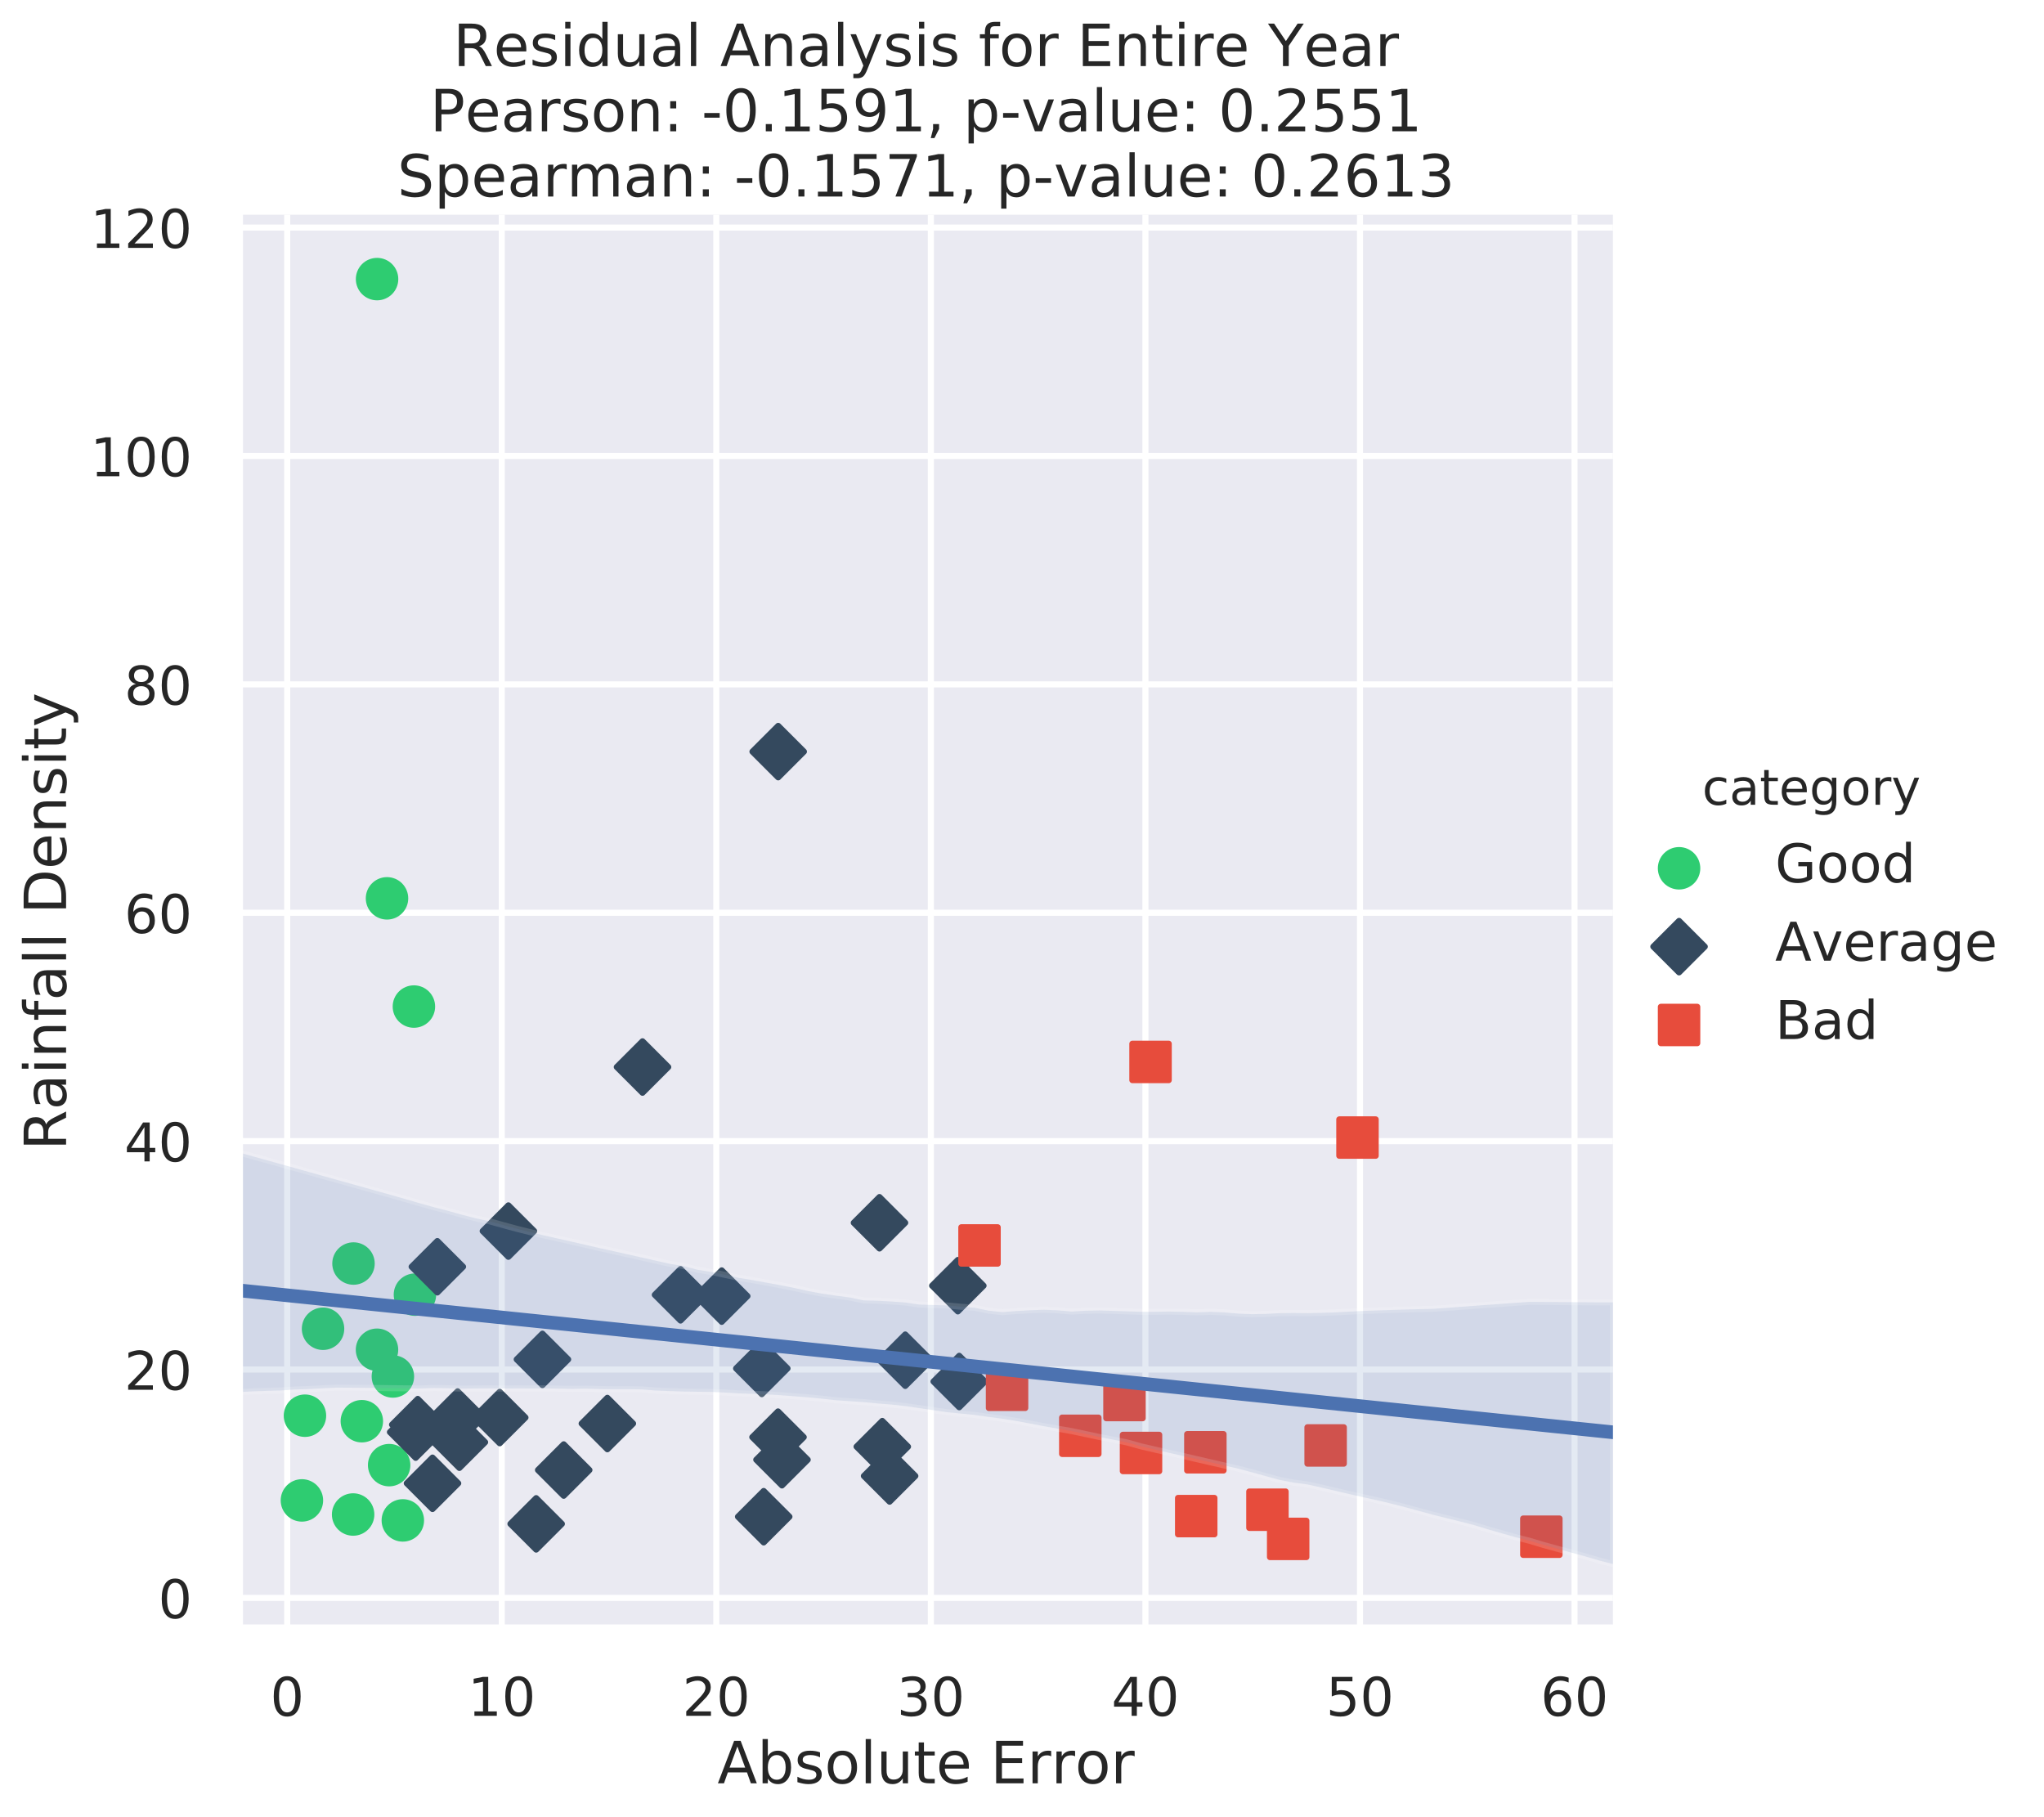 <?xml version="1.0" encoding="utf-8" standalone="no"?>
<!DOCTYPE svg PUBLIC "-//W3C//DTD SVG 1.1//EN"
  "http://www.w3.org/Graphics/SVG/1.1/DTD/svg11.dtd">
<!-- Created with matplotlib (http://matplotlib.org/) -->
<svg height="599pt" version="1.1" viewBox="0 0 674 599" width="674pt" xmlns="http://www.w3.org/2000/svg" xmlns:xlink="http://www.w3.org/1999/xlink">
 <defs>
  <style type="text/css">
*{stroke-linecap:butt;stroke-linejoin:round;}
  </style>
 </defs>
 <g id="figure_1">
  <g id="patch_1">
   <path d="M 0 599.132 
L 674.479 599.132 
L 674.479 0 
L 0 0 
z
" style="fill:#ffffff;"/>
  </g>
  <g id="axes_1">
   <g id="patch_2">
    <path d="M 78.876 536.817 
L 531.854 536.817 
L 531.854 70.789 
L 78.876 70.789 
z
" style="fill:#eaeaf2;"/>
   </g>
   <g id="matplotlib.axis_1">
    <g id="xtick_1">
     <g id="line2d_1">
      <path clip-path="url(#pfd4898b5f3)" d="M 94.702 536.817 
L 94.702 70.789 
" style="fill:none;stroke:#ffffff;stroke-linecap:round;stroke-width:2;"/>
     </g>
     <g id="text_1">
      <!-- 0 -->
      <defs>
       <path d="M 31.781 66.406 
Q 24.172 66.406 20.328 58.906 
Q 16.5 51.422 16.5 36.375 
Q 16.5 21.391 20.328 13.891 
Q 24.172 6.391 31.781 6.391 
Q 39.453 6.391 43.281 13.891 
Q 47.125 21.391 47.125 36.375 
Q 47.125 51.422 43.281 58.906 
Q 39.453 66.406 31.781 66.406 
z
M 31.781 74.219 
Q 44.047 74.219 50.516 64.516 
Q 56.984 54.828 56.984 36.375 
Q 56.984 17.969 50.516 8.266 
Q 44.047 -1.422 31.781 -1.422 
Q 19.531 -1.422 13.062 8.266 
Q 6.594 17.969 6.594 36.375 
Q 6.594 54.828 13.062 64.516 
Q 19.531 74.219 31.781 74.219 
z
" id="DejaVuSans-30"/>
      </defs>
      <g style="fill:#262626;" transform="translate(89.103 565.69)scale(0.176 -0.176)">
       <use xlink:href="#DejaVuSans-30"/>
      </g>
     </g>
    </g>
    <g id="xtick_2">
     <g id="line2d_2">
      <path clip-path="url(#pfd4898b5f3)" d="M 165.45 536.817 
L 165.45 70.789 
" style="fill:none;stroke:#ffffff;stroke-linecap:round;stroke-width:2;"/>
     </g>
     <g id="text_2">
      <!-- 10 -->
      <defs>
       <path d="M 12.406 8.297 
L 28.516 8.297 
L 28.516 63.922 
L 10.984 60.406 
L 10.984 69.391 
L 28.422 72.906 
L 38.281 72.906 
L 38.281 8.297 
L 54.391 8.297 
L 54.391 0 
L 12.406 0 
z
" id="DejaVuSans-31"/>
      </defs>
      <g style="fill:#262626;" transform="translate(154.252 565.69)scale(0.176 -0.176)">
       <use xlink:href="#DejaVuSans-31"/>
       <use x="63.623" xlink:href="#DejaVuSans-30"/>
      </g>
     </g>
    </g>
    <g id="xtick_3">
     <g id="line2d_3">
      <path clip-path="url(#pfd4898b5f3)" d="M 236.199 536.817 
L 236.199 70.789 
" style="fill:none;stroke:#ffffff;stroke-linecap:round;stroke-width:2;"/>
     </g>
     <g id="text_3">
      <!-- 20 -->
      <defs>
       <path d="M 19.188 8.297 
L 53.609 8.297 
L 53.609 0 
L 7.328 0 
L 7.328 8.297 
Q 12.938 14.109 22.625 23.891 
Q 32.328 33.688 34.812 36.531 
Q 39.547 41.844 41.422 45.531 
Q 43.312 49.219 43.312 52.781 
Q 43.312 58.594 39.234 62.25 
Q 35.156 65.922 28.609 65.922 
Q 23.969 65.922 18.812 64.312 
Q 13.672 62.703 7.812 59.422 
L 7.812 69.391 
Q 13.766 71.781 18.938 73 
Q 24.125 74.219 28.422 74.219 
Q 39.75 74.219 46.484 68.547 
Q 53.219 62.891 53.219 53.422 
Q 53.219 48.922 51.531 44.891 
Q 49.859 40.875 45.406 35.406 
Q 44.188 33.984 37.641 27.219 
Q 31.109 20.453 19.188 8.297 
z
" id="DejaVuSans-32"/>
      </defs>
      <g style="fill:#262626;" transform="translate(225.001 565.69)scale(0.176 -0.176)">
       <use xlink:href="#DejaVuSans-32"/>
       <use x="63.623" xlink:href="#DejaVuSans-30"/>
      </g>
     </g>
    </g>
    <g id="xtick_4">
     <g id="line2d_4">
      <path clip-path="url(#pfd4898b5f3)" d="M 306.947 536.817 
L 306.947 70.789 
" style="fill:none;stroke:#ffffff;stroke-linecap:round;stroke-width:2;"/>
     </g>
     <g id="text_4">
      <!-- 30 -->
      <defs>
       <path d="M 40.578 39.312 
Q 47.656 37.797 51.625 33 
Q 55.609 28.219 55.609 21.188 
Q 55.609 10.406 48.188 4.484 
Q 40.766 -1.422 27.094 -1.422 
Q 22.516 -1.422 17.656 -0.516 
Q 12.797 0.391 7.625 2.203 
L 7.625 11.719 
Q 11.719 9.328 16.594 8.109 
Q 21.484 6.891 26.812 6.891 
Q 36.078 6.891 40.938 10.547 
Q 45.797 14.203 45.797 21.188 
Q 45.797 27.641 41.281 31.266 
Q 36.766 34.906 28.719 34.906 
L 20.219 34.906 
L 20.219 43.016 
L 29.109 43.016 
Q 36.375 43.016 40.234 45.922 
Q 44.094 48.828 44.094 54.297 
Q 44.094 59.906 40.109 62.906 
Q 36.141 65.922 28.719 65.922 
Q 24.656 65.922 20.016 65.031 
Q 15.375 64.156 9.812 62.312 
L 9.812 71.094 
Q 15.438 72.656 20.344 73.438 
Q 25.25 74.219 29.594 74.219 
Q 40.828 74.219 47.359 69.109 
Q 53.906 64.016 53.906 55.328 
Q 53.906 49.266 50.438 45.094 
Q 46.969 40.922 40.578 39.312 
z
" id="DejaVuSans-33"/>
      </defs>
      <g style="fill:#262626;" transform="translate(295.749 565.69)scale(0.176 -0.176)">
       <use xlink:href="#DejaVuSans-33"/>
       <use x="63.623" xlink:href="#DejaVuSans-30"/>
      </g>
     </g>
    </g>
    <g id="xtick_5">
     <g id="line2d_5">
      <path clip-path="url(#pfd4898b5f3)" d="M 377.695 536.817 
L 377.695 70.789 
" style="fill:none;stroke:#ffffff;stroke-linecap:round;stroke-width:2;"/>
     </g>
     <g id="text_5">
      <!-- 40 -->
      <defs>
       <path d="M 37.797 64.312 
L 12.891 25.391 
L 37.797 25.391 
z
M 35.203 72.906 
L 47.609 72.906 
L 47.609 25.391 
L 58.016 25.391 
L 58.016 17.188 
L 47.609 17.188 
L 47.609 0 
L 37.797 0 
L 37.797 17.188 
L 4.891 17.188 
L 4.891 26.703 
z
" id="DejaVuSans-34"/>
      </defs>
      <g style="fill:#262626;" transform="translate(366.497 565.69)scale(0.176 -0.176)">
       <use xlink:href="#DejaVuSans-34"/>
       <use x="63.623" xlink:href="#DejaVuSans-30"/>
      </g>
     </g>
    </g>
    <g id="xtick_6">
     <g id="line2d_6">
      <path clip-path="url(#pfd4898b5f3)" d="M 448.444 536.817 
L 448.444 70.789 
" style="fill:none;stroke:#ffffff;stroke-linecap:round;stroke-width:2;"/>
     </g>
     <g id="text_6">
      <!-- 50 -->
      <defs>
       <path d="M 10.797 72.906 
L 49.516 72.906 
L 49.516 64.594 
L 19.828 64.594 
L 19.828 46.734 
Q 21.969 47.469 24.109 47.828 
Q 26.266 48.188 28.422 48.188 
Q 40.625 48.188 47.75 41.5 
Q 54.891 34.812 54.891 23.391 
Q 54.891 11.625 47.562 5.094 
Q 40.234 -1.422 26.906 -1.422 
Q 22.312 -1.422 17.547 -0.641 
Q 12.797 0.141 7.719 1.703 
L 7.719 11.625 
Q 12.109 9.234 16.797 8.062 
Q 21.484 6.891 26.703 6.891 
Q 35.156 6.891 40.078 11.328 
Q 45.016 15.766 45.016 23.391 
Q 45.016 31 40.078 35.438 
Q 35.156 39.891 26.703 39.891 
Q 22.75 39.891 18.812 39.016 
Q 14.891 38.141 10.797 36.281 
z
" id="DejaVuSans-35"/>
      </defs>
      <g style="fill:#262626;" transform="translate(437.246 565.69)scale(0.176 -0.176)">
       <use xlink:href="#DejaVuSans-35"/>
       <use x="63.623" xlink:href="#DejaVuSans-30"/>
      </g>
     </g>
    </g>
    <g id="xtick_7">
     <g id="line2d_7">
      <path clip-path="url(#pfd4898b5f3)" d="M 519.192 536.817 
L 519.192 70.789 
" style="fill:none;stroke:#ffffff;stroke-linecap:round;stroke-width:2;"/>
     </g>
     <g id="text_7">
      <!-- 60 -->
      <defs>
       <path d="M 33.016 40.375 
Q 26.375 40.375 22.484 35.828 
Q 18.609 31.297 18.609 23.391 
Q 18.609 15.531 22.484 10.953 
Q 26.375 6.391 33.016 6.391 
Q 39.656 6.391 43.531 10.953 
Q 47.406 15.531 47.406 23.391 
Q 47.406 31.297 43.531 35.828 
Q 39.656 40.375 33.016 40.375 
z
M 52.594 71.297 
L 52.594 62.312 
Q 48.875 64.062 45.094 64.984 
Q 41.312 65.922 37.594 65.922 
Q 27.828 65.922 22.672 59.328 
Q 17.531 52.734 16.797 39.406 
Q 19.672 43.656 24.016 45.922 
Q 28.375 48.188 33.594 48.188 
Q 44.578 48.188 50.953 41.516 
Q 57.328 34.859 57.328 23.391 
Q 57.328 12.156 50.688 5.359 
Q 44.047 -1.422 33.016 -1.422 
Q 20.359 -1.422 13.672 8.266 
Q 6.984 17.969 6.984 36.375 
Q 6.984 53.656 15.188 63.938 
Q 23.391 74.219 37.203 74.219 
Q 40.922 74.219 44.703 73.484 
Q 48.484 72.75 52.594 71.297 
z
" id="DejaVuSans-36"/>
      </defs>
      <g style="fill:#262626;" transform="translate(507.994 565.69)scale(0.176 -0.176)">
       <use xlink:href="#DejaVuSans-36"/>
       <use x="63.623" xlink:href="#DejaVuSans-30"/>
      </g>
     </g>
    </g>
    <g id="text_8">
     <!-- Absolute Error -->
     <defs>
      <path d="M 34.188 63.188 
L 20.797 26.906 
L 47.609 26.906 
z
M 28.609 72.906 
L 39.797 72.906 
L 67.578 0 
L 57.328 0 
L 50.688 18.703 
L 17.828 18.703 
L 11.188 0 
L 0.781 0 
z
" id="DejaVuSans-41"/>
      <path d="M 48.688 27.297 
Q 48.688 37.203 44.609 42.844 
Q 40.531 48.484 33.406 48.484 
Q 26.266 48.484 22.188 42.844 
Q 18.109 37.203 18.109 27.297 
Q 18.109 17.391 22.188 11.75 
Q 26.266 6.109 33.406 6.109 
Q 40.531 6.109 44.609 11.75 
Q 48.688 17.391 48.688 27.297 
z
M 18.109 46.391 
Q 20.953 51.266 25.266 53.625 
Q 29.594 56 35.594 56 
Q 45.562 56 51.781 48.094 
Q 58.016 40.188 58.016 27.297 
Q 58.016 14.406 51.781 6.484 
Q 45.562 -1.422 35.594 -1.422 
Q 29.594 -1.422 25.266 0.953 
Q 20.953 3.328 18.109 8.203 
L 18.109 0 
L 9.078 0 
L 9.078 75.984 
L 18.109 75.984 
z
" id="DejaVuSans-62"/>
      <path d="M 44.281 53.078 
L 44.281 44.578 
Q 40.484 46.531 36.375 47.5 
Q 32.281 48.484 27.875 48.484 
Q 21.188 48.484 17.844 46.438 
Q 14.5 44.391 14.5 40.281 
Q 14.5 37.156 16.891 35.375 
Q 19.281 33.594 26.516 31.984 
L 29.594 31.297 
Q 39.156 29.25 43.188 25.516 
Q 47.219 21.781 47.219 15.094 
Q 47.219 7.469 41.188 3.016 
Q 35.156 -1.422 24.609 -1.422 
Q 20.219 -1.422 15.453 -0.562 
Q 10.688 0.297 5.422 2 
L 5.422 11.281 
Q 10.406 8.688 15.234 7.391 
Q 20.062 6.109 24.812 6.109 
Q 31.156 6.109 34.562 8.281 
Q 37.984 10.453 37.984 14.406 
Q 37.984 18.062 35.516 20.016 
Q 33.062 21.969 24.703 23.781 
L 21.578 24.516 
Q 13.234 26.266 9.516 29.906 
Q 5.812 33.547 5.812 39.891 
Q 5.812 47.609 11.281 51.797 
Q 16.75 56 26.812 56 
Q 31.781 56 36.172 55.266 
Q 40.578 54.547 44.281 53.078 
z
" id="DejaVuSans-73"/>
      <path d="M 30.609 48.391 
Q 23.391 48.391 19.188 42.75 
Q 14.984 37.109 14.984 27.297 
Q 14.984 17.484 19.156 11.844 
Q 23.344 6.203 30.609 6.203 
Q 37.797 6.203 41.984 11.859 
Q 46.188 17.531 46.188 27.297 
Q 46.188 37.016 41.984 42.703 
Q 37.797 48.391 30.609 48.391 
z
M 30.609 56 
Q 42.328 56 49.016 48.375 
Q 55.719 40.766 55.719 27.297 
Q 55.719 13.875 49.016 6.219 
Q 42.328 -1.422 30.609 -1.422 
Q 18.844 -1.422 12.172 6.219 
Q 5.516 13.875 5.516 27.297 
Q 5.516 40.766 12.172 48.375 
Q 18.844 56 30.609 56 
z
" id="DejaVuSans-6f"/>
      <path d="M 9.422 75.984 
L 18.406 75.984 
L 18.406 0 
L 9.422 0 
z
" id="DejaVuSans-6c"/>
      <path d="M 8.5 21.578 
L 8.5 54.688 
L 17.484 54.688 
L 17.484 21.922 
Q 17.484 14.156 20.5 10.266 
Q 23.531 6.391 29.594 6.391 
Q 36.859 6.391 41.078 11.031 
Q 45.312 15.672 45.312 23.688 
L 45.312 54.688 
L 54.297 54.688 
L 54.297 0 
L 45.312 0 
L 45.312 8.406 
Q 42.047 3.422 37.719 1 
Q 33.406 -1.422 27.688 -1.422 
Q 18.266 -1.422 13.375 4.438 
Q 8.5 10.297 8.5 21.578 
z
M 31.109 56 
z
" id="DejaVuSans-75"/>
      <path d="M 18.312 70.219 
L 18.312 54.688 
L 36.812 54.688 
L 36.812 47.703 
L 18.312 47.703 
L 18.312 18.016 
Q 18.312 11.328 20.141 9.422 
Q 21.969 7.516 27.594 7.516 
L 36.812 7.516 
L 36.812 0 
L 27.594 0 
Q 17.188 0 13.234 3.875 
Q 9.281 7.766 9.281 18.016 
L 9.281 47.703 
L 2.688 47.703 
L 2.688 54.688 
L 9.281 54.688 
L 9.281 70.219 
z
" id="DejaVuSans-74"/>
      <path d="M 56.203 29.594 
L 56.203 25.203 
L 14.891 25.203 
Q 15.484 15.922 20.484 11.062 
Q 25.484 6.203 34.422 6.203 
Q 39.594 6.203 44.453 7.469 
Q 49.312 8.734 54.109 11.281 
L 54.109 2.781 
Q 49.266 0.734 44.188 -0.344 
Q 39.109 -1.422 33.891 -1.422 
Q 20.797 -1.422 13.156 6.188 
Q 5.516 13.812 5.516 26.812 
Q 5.516 40.234 12.766 48.109 
Q 20.016 56 32.328 56 
Q 43.359 56 49.781 48.891 
Q 56.203 41.797 56.203 29.594 
z
M 47.219 32.234 
Q 47.125 39.594 43.094 43.984 
Q 39.062 48.391 32.422 48.391 
Q 24.906 48.391 20.391 44.141 
Q 15.875 39.891 15.188 32.172 
z
" id="DejaVuSans-65"/>
      <path id="DejaVuSans-20"/>
      <path d="M 9.812 72.906 
L 55.906 72.906 
L 55.906 64.594 
L 19.672 64.594 
L 19.672 43.016 
L 54.391 43.016 
L 54.391 34.719 
L 19.672 34.719 
L 19.672 8.297 
L 56.781 8.297 
L 56.781 0 
L 9.812 0 
z
" id="DejaVuSans-45"/>
      <path d="M 41.109 46.297 
Q 39.594 47.172 37.812 47.578 
Q 36.031 48 33.891 48 
Q 26.266 48 22.188 43.047 
Q 18.109 38.094 18.109 28.812 
L 18.109 0 
L 9.078 0 
L 9.078 54.688 
L 18.109 54.688 
L 18.109 46.188 
Q 20.953 51.172 25.484 53.578 
Q 30.031 56 36.531 56 
Q 37.453 56 38.578 55.875 
Q 39.703 55.766 41.062 55.516 
z
" id="DejaVuSans-72"/>
     </defs>
     <g style="fill:#262626;" transform="translate(236.581 587.939)scale(0.192 -0.192)">
      <use xlink:href="#DejaVuSans-41"/>
      <use x="68.408" xlink:href="#DejaVuSans-62"/>
      <use x="131.885" xlink:href="#DejaVuSans-73"/>
      <use x="183.984" xlink:href="#DejaVuSans-6f"/>
      <use x="245.166" xlink:href="#DejaVuSans-6c"/>
      <use x="272.949" xlink:href="#DejaVuSans-75"/>
      <use x="336.328" xlink:href="#DejaVuSans-74"/>
      <use x="375.537" xlink:href="#DejaVuSans-65"/>
      <use x="437.061" xlink:href="#DejaVuSans-20"/>
      <use x="468.848" xlink:href="#DejaVuSans-45"/>
      <use x="532.031" xlink:href="#DejaVuSans-72"/>
      <use x="573.129" xlink:href="#DejaVuSans-72"/>
      <use x="614.211" xlink:href="#DejaVuSans-6f"/>
      <use x="675.393" xlink:href="#DejaVuSans-72"/>
     </g>
    </g>
   </g>
   <g id="matplotlib.axis_2">
    <g id="ytick_1">
     <g id="line2d_8">
      <path clip-path="url(#pfd4898b5f3)" d="M 78.876 526.812 
L 531.854 526.812 
" style="fill:none;stroke:#ffffff;stroke-linecap:round;stroke-width:2;"/>
     </g>
     <g id="text_9">
      <!-- 0 -->
      <g style="fill:#262626;" transform="translate(52.178 533.499)scale(0.176 -0.176)">
       <use xlink:href="#DejaVuSans-30"/>
      </g>
     </g>
    </g>
    <g id="ytick_2">
     <g id="line2d_9">
      <path clip-path="url(#pfd4898b5f3)" d="M 78.876 451.517 
L 531.854 451.517 
" style="fill:none;stroke:#ffffff;stroke-linecap:round;stroke-width:2;"/>
     </g>
     <g id="text_10">
      <!-- 20 -->
      <g style="fill:#262626;" transform="translate(40.98 458.203)scale(0.176 -0.176)">
       <use xlink:href="#DejaVuSans-32"/>
       <use x="63.623" xlink:href="#DejaVuSans-30"/>
      </g>
     </g>
    </g>
    <g id="ytick_3">
     <g id="line2d_10">
      <path clip-path="url(#pfd4898b5f3)" d="M 78.876 376.221 
L 531.854 376.221 
" style="fill:none;stroke:#ffffff;stroke-linecap:round;stroke-width:2;"/>
     </g>
     <g id="text_11">
      <!-- 40 -->
      <g style="fill:#262626;" transform="translate(40.98 382.907)scale(0.176 -0.176)">
       <use xlink:href="#DejaVuSans-34"/>
       <use x="63.623" xlink:href="#DejaVuSans-30"/>
      </g>
     </g>
    </g>
    <g id="ytick_4">
     <g id="line2d_11">
      <path clip-path="url(#pfd4898b5f3)" d="M 78.876 300.925 
L 531.854 300.925 
" style="fill:none;stroke:#ffffff;stroke-linecap:round;stroke-width:2;"/>
     </g>
     <g id="text_12">
      <!-- 60 -->
      <g style="fill:#262626;" transform="translate(40.98 307.612)scale(0.176 -0.176)">
       <use xlink:href="#DejaVuSans-36"/>
       <use x="63.623" xlink:href="#DejaVuSans-30"/>
      </g>
     </g>
    </g>
    <g id="ytick_5">
     <g id="line2d_12">
      <path clip-path="url(#pfd4898b5f3)" d="M 78.876 225.629 
L 531.854 225.629 
" style="fill:none;stroke:#ffffff;stroke-linecap:round;stroke-width:2;"/>
     </g>
     <g id="text_13">
      <!-- 80 -->
      <defs>
       <path d="M 31.781 34.625 
Q 24.75 34.625 20.719 30.859 
Q 16.703 27.094 16.703 20.516 
Q 16.703 13.922 20.719 10.156 
Q 24.75 6.391 31.781 6.391 
Q 38.812 6.391 42.859 10.172 
Q 46.922 13.969 46.922 20.516 
Q 46.922 27.094 42.891 30.859 
Q 38.875 34.625 31.781 34.625 
z
M 21.922 38.812 
Q 15.578 40.375 12.031 44.719 
Q 8.5 49.078 8.5 55.328 
Q 8.5 64.062 14.719 69.141 
Q 20.953 74.219 31.781 74.219 
Q 42.672 74.219 48.875 69.141 
Q 55.078 64.062 55.078 55.328 
Q 55.078 49.078 51.531 44.719 
Q 48 40.375 41.703 38.812 
Q 48.828 37.156 52.797 32.312 
Q 56.781 27.484 56.781 20.516 
Q 56.781 9.906 50.312 4.234 
Q 43.844 -1.422 31.781 -1.422 
Q 19.734 -1.422 13.25 4.234 
Q 6.781 9.906 6.781 20.516 
Q 6.781 27.484 10.781 32.312 
Q 14.797 37.156 21.922 38.812 
z
M 18.312 54.391 
Q 18.312 48.734 21.844 45.562 
Q 25.391 42.391 31.781 42.391 
Q 38.141 42.391 41.719 45.562 
Q 45.312 48.734 45.312 54.391 
Q 45.312 60.062 41.719 63.234 
Q 38.141 66.406 31.781 66.406 
Q 25.391 66.406 21.844 63.234 
Q 18.312 60.062 18.312 54.391 
z
" id="DejaVuSans-38"/>
      </defs>
      <g style="fill:#262626;" transform="translate(40.98 232.316)scale(0.176 -0.176)">
       <use xlink:href="#DejaVuSans-38"/>
       <use x="63.623" xlink:href="#DejaVuSans-30"/>
      </g>
     </g>
    </g>
    <g id="ytick_6">
     <g id="line2d_13">
      <path clip-path="url(#pfd4898b5f3)" d="M 78.876 150.334 
L 531.854 150.334 
" style="fill:none;stroke:#ffffff;stroke-linecap:round;stroke-width:2;"/>
     </g>
     <g id="text_14">
      <!-- 100 -->
      <g style="fill:#262626;" transform="translate(29.782 157.02)scale(0.176 -0.176)">
       <use xlink:href="#DejaVuSans-31"/>
       <use x="63.623" xlink:href="#DejaVuSans-30"/>
       <use x="127.246" xlink:href="#DejaVuSans-30"/>
      </g>
     </g>
    </g>
    <g id="ytick_7">
     <g id="line2d_14">
      <path clip-path="url(#pfd4898b5f3)" d="M 78.876 75.038 
L 531.854 75.038 
" style="fill:none;stroke:#ffffff;stroke-linecap:round;stroke-width:2;"/>
     </g>
     <g id="text_15">
      <!-- 120 -->
      <g style="fill:#262626;" transform="translate(29.782 81.725)scale(0.176 -0.176)">
       <use xlink:href="#DejaVuSans-31"/>
       <use x="63.623" xlink:href="#DejaVuSans-32"/>
       <use x="127.246" xlink:href="#DejaVuSans-30"/>
      </g>
     </g>
    </g>
    <g id="text_16">
     <!-- Rainfall Density -->
     <defs>
      <path d="M 44.391 34.188 
Q 47.562 33.109 50.562 29.594 
Q 53.562 26.078 56.594 19.922 
L 66.609 0 
L 56 0 
L 46.688 18.703 
Q 43.062 26.031 39.672 28.422 
Q 36.281 30.812 30.422 30.812 
L 19.672 30.812 
L 19.672 0 
L 9.812 0 
L 9.812 72.906 
L 32.078 72.906 
Q 44.578 72.906 50.734 67.672 
Q 56.891 62.453 56.891 51.906 
Q 56.891 45.016 53.688 40.469 
Q 50.484 35.938 44.391 34.188 
z
M 19.672 64.797 
L 19.672 38.922 
L 32.078 38.922 
Q 39.203 38.922 42.844 42.219 
Q 46.484 45.516 46.484 51.906 
Q 46.484 58.297 42.844 61.547 
Q 39.203 64.797 32.078 64.797 
z
" id="DejaVuSans-52"/>
      <path d="M 34.281 27.484 
Q 23.391 27.484 19.188 25 
Q 14.984 22.516 14.984 16.5 
Q 14.984 11.719 18.141 8.906 
Q 21.297 6.109 26.703 6.109 
Q 34.188 6.109 38.703 11.406 
Q 43.219 16.703 43.219 25.484 
L 43.219 27.484 
z
M 52.203 31.203 
L 52.203 0 
L 43.219 0 
L 43.219 8.297 
Q 40.141 3.328 35.547 0.953 
Q 30.953 -1.422 24.312 -1.422 
Q 15.922 -1.422 10.953 3.297 
Q 6 8.016 6 15.922 
Q 6 25.141 12.172 29.828 
Q 18.359 34.516 30.609 34.516 
L 43.219 34.516 
L 43.219 35.406 
Q 43.219 41.609 39.141 45 
Q 35.062 48.391 27.688 48.391 
Q 23 48.391 18.547 47.266 
Q 14.109 46.141 10.016 43.891 
L 10.016 52.203 
Q 14.938 54.109 19.578 55.047 
Q 24.219 56 28.609 56 
Q 40.484 56 46.344 49.844 
Q 52.203 43.703 52.203 31.203 
z
" id="DejaVuSans-61"/>
      <path d="M 9.422 54.688 
L 18.406 54.688 
L 18.406 0 
L 9.422 0 
z
M 9.422 75.984 
L 18.406 75.984 
L 18.406 64.594 
L 9.422 64.594 
z
" id="DejaVuSans-69"/>
      <path d="M 54.891 33.016 
L 54.891 0 
L 45.906 0 
L 45.906 32.719 
Q 45.906 40.484 42.875 44.328 
Q 39.844 48.188 33.797 48.188 
Q 26.516 48.188 22.312 43.547 
Q 18.109 38.922 18.109 30.906 
L 18.109 0 
L 9.078 0 
L 9.078 54.688 
L 18.109 54.688 
L 18.109 46.188 
Q 21.344 51.125 25.703 53.562 
Q 30.078 56 35.797 56 
Q 45.219 56 50.047 50.172 
Q 54.891 44.344 54.891 33.016 
z
" id="DejaVuSans-6e"/>
      <path d="M 37.109 75.984 
L 37.109 68.5 
L 28.516 68.5 
Q 23.688 68.5 21.797 66.547 
Q 19.922 64.594 19.922 59.516 
L 19.922 54.688 
L 34.719 54.688 
L 34.719 47.703 
L 19.922 47.703 
L 19.922 0 
L 10.891 0 
L 10.891 47.703 
L 2.297 47.703 
L 2.297 54.688 
L 10.891 54.688 
L 10.891 58.5 
Q 10.891 67.625 15.141 71.797 
Q 19.391 75.984 28.609 75.984 
z
" id="DejaVuSans-66"/>
      <path d="M 19.672 64.797 
L 19.672 8.109 
L 31.594 8.109 
Q 46.688 8.109 53.688 14.938 
Q 60.688 21.781 60.688 36.531 
Q 60.688 51.172 53.688 57.984 
Q 46.688 64.797 31.594 64.797 
z
M 9.812 72.906 
L 30.078 72.906 
Q 51.266 72.906 61.172 64.094 
Q 71.094 55.281 71.094 36.531 
Q 71.094 17.672 61.125 8.828 
Q 51.172 0 30.078 0 
L 9.812 0 
z
" id="DejaVuSans-44"/>
      <path d="M 32.172 -5.078 
Q 28.375 -14.844 24.75 -17.812 
Q 21.141 -20.797 15.094 -20.797 
L 7.906 -20.797 
L 7.906 -13.281 
L 13.188 -13.281 
Q 16.891 -13.281 18.938 -11.516 
Q 21 -9.766 23.484 -3.219 
L 25.094 0.875 
L 2.984 54.688 
L 12.5 54.688 
L 29.594 11.922 
L 46.688 54.688 
L 56.203 54.688 
z
" id="DejaVuSans-79"/>
     </defs>
     <g style="fill:#262626;" transform="translate(21.789 379.248)rotate(-90)scale(0.192 -0.192)">
      <use xlink:href="#DejaVuSans-52"/>
      <use x="69.451" xlink:href="#DejaVuSans-61"/>
      <use x="130.73" xlink:href="#DejaVuSans-69"/>
      <use x="158.514" xlink:href="#DejaVuSans-6e"/>
      <use x="221.893" xlink:href="#DejaVuSans-66"/>
      <use x="257.098" xlink:href="#DejaVuSans-61"/>
      <use x="318.377" xlink:href="#DejaVuSans-6c"/>
      <use x="346.16" xlink:href="#DejaVuSans-6c"/>
      <use x="373.943" xlink:href="#DejaVuSans-20"/>
      <use x="405.73" xlink:href="#DejaVuSans-44"/>
      <use x="482.732" xlink:href="#DejaVuSans-65"/>
      <use x="544.256" xlink:href="#DejaVuSans-6e"/>
      <use x="607.635" xlink:href="#DejaVuSans-73"/>
      <use x="659.734" xlink:href="#DejaVuSans-69"/>
      <use x="687.518" xlink:href="#DejaVuSans-74"/>
      <use x="726.727" xlink:href="#DejaVuSans-79"/>
     </g>
    </g>
   </g>
   <g id="PathCollection_1">
    <defs>
     <path d="M 0 6 
C 1.591 6 3.117 5.368 4.243 4.243 
C 5.368 3.117 6 1.591 6 0 
C 6 -1.591 5.368 -3.117 4.243 -4.243 
C 3.117 -5.368 1.591 -6 0 -6 
C -1.591 -6 -3.117 -5.368 -4.243 -4.243 
C -5.368 -3.117 -6 -1.591 -6 0 
C -6 1.591 -5.368 3.117 -4.243 4.243 
C -3.117 5.368 -1.591 6 0 6 
z
" id="m2113c92f0e" style="stroke:#2ecc71;stroke-width:2;"/>
    </defs>
    <g clip-path="url(#pfd4898b5f3)">
     <use style="fill:#2ecc71;stroke:#2ecc71;stroke-width:2;" x="106.521" xlink:href="#m2113c92f0e" y="438.082"/>
     <use style="fill:#2ecc71;stroke:#2ecc71;stroke-width:2;" x="99.555" xlink:href="#m2113c92f0e" y="494.673"/>
     <use style="fill:#2ecc71;stroke:#2ecc71;stroke-width:2;" x="116.44" xlink:href="#m2113c92f0e" y="499.323"/>
     <use style="fill:#2ecc71;stroke:#2ecc71;stroke-width:2;" x="100.556" xlink:href="#m2113c92f0e" y="466.746"/>
     <use style="fill:#2ecc71;stroke:#2ecc71;stroke-width:2;" x="132.831" xlink:href="#m2113c92f0e" y="501.266"/>
     <use style="fill:#2ecc71;stroke:#2ecc71;stroke-width:2;" x="124.315" xlink:href="#m2113c92f0e" y="444.999"/>
     <use style="fill:#2ecc71;stroke:#2ecc71;stroke-width:2;" x="124.336" xlink:href="#m2113c92f0e" y="92.018"/>
     <use style="fill:#2ecc71;stroke:#2ecc71;stroke-width:2;" x="128.319" xlink:href="#m2113c92f0e" y="483.044"/>
     <use style="fill:#2ecc71;stroke:#2ecc71;stroke-width:2;" x="136.824" xlink:href="#m2113c92f0e" y="426.841"/>
     <use style="fill:#2ecc71;stroke:#2ecc71;stroke-width:2;" x="127.615" xlink:href="#m2113c92f0e" y="296.176"/>
     <use style="fill:#2ecc71;stroke:#2ecc71;stroke-width:2;" x="129.552" xlink:href="#m2113c92f0e" y="453.811"/>
     <use style="fill:#2ecc71;stroke:#2ecc71;stroke-width:2;" x="116.564" xlink:href="#m2113c92f0e" y="416.578"/>
     <use style="fill:#2ecc71;stroke:#2ecc71;stroke-width:2;" x="136.484" xlink:href="#m2113c92f0e" y="331.854"/>
     <use style="fill:#2ecc71;stroke:#2ecc71;stroke-width:2;" x="119.314" xlink:href="#m2113c92f0e" y="468.559"/>
    </g>
   </g>
   <g id="PathCollection_2">
    <defs>
     <path d="M -0 8.485 
L 8.485 0 
L 0 -8.485 
L -8.485 -0 
z
" id="ma075cb247c" style="stroke:#34495e;stroke-width:2;"/>
    </defs>
    <g clip-path="url(#pfd4898b5f3)">
     <use style="fill:#34495e;stroke:#34495e;stroke-width:2;" x="224.399" xlink:href="#ma075cb247c" y="426.896"/>
     <use style="fill:#34495e;stroke:#34495e;stroke-width:2;" x="316.3" xlink:href="#ma075cb247c" y="455.475"/>
     <use style="fill:#34495e;stroke:#34495e;stroke-width:2;" x="137.758" xlink:href="#ma075cb247c" y="469.694"/>
     <use style="fill:#34495e;stroke:#34495e;stroke-width:2;" x="164.785" xlink:href="#ma075cb247c" y="467.355"/>
     <use style="fill:#34495e;stroke:#34495e;stroke-width:2;" x="176.799" xlink:href="#ma075cb247c" y="502.407"/>
     <use style="fill:#34495e;stroke:#34495e;stroke-width:2;" x="256.603" xlink:href="#ma075cb247c" y="247.802"/>
     <use style="fill:#34495e;stroke:#34495e;stroke-width:2;" x="142.617" xlink:href="#ma075cb247c" y="489.034"/>
     <use style="fill:#34495e;stroke:#34495e;stroke-width:2;" x="185.879" xlink:href="#ma075cb247c" y="484.66"/>
     <use style="fill:#34495e;stroke:#34495e;stroke-width:2;" x="211.867" xlink:href="#ma075cb247c" y="351.791"/>
     <use style="fill:#34495e;stroke:#34495e;stroke-width:2;" x="315.841" xlink:href="#ma075cb247c" y="423.883"/>
     <use style="fill:#34495e;stroke:#34495e;stroke-width:2;" x="137.063" xlink:href="#ma075cb247c" y="472.156"/>
     <use style="fill:#34495e;stroke:#34495e;stroke-width:2;" x="256.547" xlink:href="#ma075cb247c" y="473.819"/>
     <use style="fill:#34495e;stroke:#34495e;stroke-width:2;" x="167.644" xlink:href="#ma075cb247c" y="405.877"/>
     <use style="fill:#34495e;stroke:#34495e;stroke-width:2;" x="298.505" xlink:href="#ma075cb247c" y="448.447"/>
     <use style="fill:#34495e;stroke:#34495e;stroke-width:2;" x="144.213" xlink:href="#ma075cb247c" y="417.639"/>
     <use style="fill:#34495e;stroke:#34495e;stroke-width:2;" x="293.343" xlink:href="#ma075cb247c" y="486.617"/>
     <use style="fill:#34495e;stroke:#34495e;stroke-width:2;" x="251.826" xlink:href="#ma075cb247c" y="500.048"/>
     <use style="fill:#34495e;stroke:#34495e;stroke-width:2;" x="151.485" xlink:href="#ma075cb247c" y="475.485"/>
     <use style="fill:#34495e;stroke:#34495e;stroke-width:2;" x="257.856" xlink:href="#ma075cb247c" y="481.261"/>
     <use style="fill:#34495e;stroke:#34495e;stroke-width:2;" x="251.203" xlink:href="#ma075cb247c" y="451.161"/>
     <use style="fill:#34495e;stroke:#34495e;stroke-width:2;" x="237.984" xlink:href="#ma075cb247c" y="427.319"/>
     <use style="fill:#34495e;stroke:#34495e;stroke-width:2;" x="150.909" xlink:href="#ma075cb247c" y="467.181"/>
     <use style="fill:#34495e;stroke:#34495e;stroke-width:2;" x="200.274" xlink:href="#ma075cb247c" y="469.329"/>
     <use style="fill:#34495e;stroke:#34495e;stroke-width:2;" x="290.931" xlink:href="#ma075cb247c" y="476.95"/>
     <use style="fill:#34495e;stroke:#34495e;stroke-width:2;" x="178.865" xlink:href="#ma075cb247c" y="448.182"/>
     <use style="fill:#34495e;stroke:#34495e;stroke-width:2;" x="290.009" xlink:href="#ma075cb247c" y="403.139"/>
    </g>
   </g>
   <g id="PathCollection_3">
    <defs>
     <path d="M -6 6 
L 6 6 
L 6 -6 
L -6 -6 
z
" id="mae5d222c49" style="stroke:#e74c3c;stroke-width:2;"/>
    </defs>
    <g clip-path="url(#pfd4898b5f3)">
     <use style="fill:#e74c3c;stroke:#e74c3c;stroke-width:2;" x="356.225" xlink:href="#mae5d222c49" y="473.365"/>
     <use style="fill:#e74c3c;stroke:#e74c3c;stroke-width:2;" x="447.627" xlink:href="#mae5d222c49" y="375.047"/>
     <use style="fill:#e74c3c;stroke:#e74c3c;stroke-width:2;" x="394.45" xlink:href="#mae5d222c49" y="499.854"/>
     <use style="fill:#e74c3c;stroke:#e74c3c;stroke-width:2;" x="424.771" xlink:href="#mae5d222c49" y="507.369"/>
     <use style="fill:#e74c3c;stroke:#e74c3c;stroke-width:2;" x="437.119" xlink:href="#mae5d222c49" y="476.558"/>
     <use style="fill:#e74c3c;stroke:#e74c3c;stroke-width:2;" x="508.254" xlink:href="#mae5d222c49" y="506.641"/>
     <use style="fill:#e74c3c;stroke:#e74c3c;stroke-width:2;" x="332.073" xlink:href="#mae5d222c49" y="458.212"/>
     <use style="fill:#e74c3c;stroke:#e74c3c;stroke-width:2;" x="397.463" xlink:href="#mae5d222c49" y="478.808"/>
     <use style="fill:#e74c3c;stroke:#e74c3c;stroke-width:2;" x="376.247" xlink:href="#mae5d222c49" y="479.034"/>
     <use style="fill:#e74c3c;stroke:#e74c3c;stroke-width:2;" x="379.388" xlink:href="#mae5d222c49" y="350.111"/>
     <use style="fill:#e74c3c;stroke:#e74c3c;stroke-width:2;" x="370.793" xlink:href="#mae5d222c49" y="461.583"/>
     <use style="fill:#e74c3c;stroke:#e74c3c;stroke-width:2;" x="417.936" xlink:href="#mae5d222c49" y="497.736"/>
     <use style="fill:#e74c3c;stroke:#e74c3c;stroke-width:2;" x="322.993" xlink:href="#mae5d222c49" y="410.617"/>
    </g>
   </g>
   <g id="PolyCollection_1">
    <defs>
     <path d="M 78.876 -219.145 
L 78.876 -140.173 
L 83.452 -140.412 
L 88.027 -140.574 
L 92.603 -140.7 
L 97.178 -141.026 
L 101.754 -141.178 
L 106.329 -141.422 
L 110.905 -141.639 
L 115.48 -141.617 
L 120.056 -141.578 
L 124.631 -141.524 
L 129.207 -141.455 
L 133.782 -141.411 
L 138.358 -141.362 
L 142.933 -141.511 
L 147.509 -141.446 
L 152.085 -141.321 
L 156.66 -141.372 
L 161.236 -141.396 
L 165.811 -141.347 
L 170.387 -141.392 
L 174.962 -141.368 
L 179.538 -141.403 
L 184.113 -141.319 
L 188.689 -141.22 
L 193.264 -141.307 
L 197.84 -141.175 
L 202.415 -141.11 
L 206.991 -141.124 
L 211.566 -141.066 
L 216.142 -140.686 
L 220.717 -140.505 
L 225.293 -140.354 
L 229.869 -140.281 
L 234.444 -140.224 
L 239.02 -140.026 
L 243.595 -139.746 
L 248.171 -139.588 
L 252.746 -139.415 
L 257.322 -139.154 
L 261.897 -138.79 
L 266.473 -138.447 
L 271.048 -137.994 
L 275.624 -137.486 
L 280.199 -137.174 
L 284.775 -136.863 
L 289.35 -136.428 
L 293.926 -136.065 
L 298.502 -135.556 
L 303.077 -134.895 
L 307.653 -134.214 
L 312.228 -133.54 
L 316.804 -133.099 
L 321.379 -132.64 
L 325.955 -131.994 
L 330.53 -131.384 
L 335.106 -130.656 
L 339.681 -129.79 
L 344.257 -128.924 
L 348.832 -128.1 
L 353.408 -127.3 
L 357.983 -126.334 
L 362.559 -125.363 
L 367.134 -124.476 
L 371.71 -123.545 
L 376.286 -122.266 
L 380.861 -121.21 
L 385.437 -120.159 
L 390.012 -119.126 
L 394.588 -118.073 
L 399.163 -117.015 
L 403.739 -115.968 
L 408.314 -114.921 
L 412.89 -113.704 
L 417.465 -112.441 
L 422.041 -111.184 
L 426.616 -110.319 
L 431.192 -109.708 
L 435.767 -108.69 
L 440.343 -107.619 
L 444.919 -106.552 
L 449.494 -105.525 
L 454.07 -104.504 
L 458.645 -103.431 
L 463.221 -102.261 
L 467.796 -101.014 
L 472.372 -99.767 
L 476.947 -98.619 
L 481.523 -97.493 
L 486.098 -96.312 
L 490.674 -94.914 
L 495.249 -93.603 
L 499.825 -92.309 
L 504.4 -91.14 
L 508.976 -89.763 
L 513.551 -88.509 
L 518.127 -87.254 
L 522.703 -86.006 
L 527.278 -84.659 
L 531.854 -83.499 
L 531.854 -169.757 
L 531.854 -169.757 
L 527.278 -169.744 
L 522.703 -169.78 
L 518.127 -169.816 
L 513.551 -169.852 
L 508.976 -169.887 
L 504.4 -169.921 
L 499.825 -169.61 
L 495.249 -169.278 
L 490.674 -168.944 
L 486.098 -168.611 
L 481.523 -168.278 
L 476.947 -167.916 
L 472.372 -167.615 
L 467.796 -167.509 
L 463.221 -167.39 
L 458.645 -167.238 
L 454.07 -167.08 
L 449.494 -166.923 
L 444.919 -166.699 
L 440.343 -166.446 
L 435.767 -166.302 
L 431.192 -166.195 
L 426.616 -166.244 
L 422.041 -166.197 
L 417.465 -165.952 
L 412.89 -165.857 
L 408.314 -166.049 
L 403.739 -166.444 
L 399.163 -166.63 
L 394.588 -166.462 
L 390.012 -166.63 
L 385.437 -166.717 
L 380.861 -166.646 
L 376.286 -166.64 
L 371.71 -166.789 
L 367.134 -166.939 
L 362.559 -167.084 
L 357.983 -166.992 
L 353.408 -166.721 
L 348.832 -167.121 
L 344.257 -167.321 
L 339.681 -167.15 
L 335.106 -166.893 
L 330.53 -166.531 
L 325.955 -167.027 
L 321.379 -167.976 
L 316.804 -168.309 
L 312.228 -168.734 
L 307.653 -168.885 
L 303.077 -169.035 
L 298.502 -169.711 
L 293.926 -170.039 
L 289.35 -170.287 
L 284.775 -170.4 
L 280.199 -171.362 
L 275.624 -171.97 
L 271.048 -172.634 
L 266.473 -173.48 
L 261.897 -174.502 
L 257.322 -175.406 
L 252.746 -176.248 
L 248.171 -177.087 
L 243.595 -177.833 
L 239.02 -178.821 
L 234.444 -179.779 
L 229.869 -180.535 
L 225.293 -181.738 
L 220.717 -182.484 
L 216.142 -183.516 
L 211.566 -184.547 
L 206.991 -185.579 
L 202.415 -186.61 
L 197.84 -187.609 
L 193.264 -188.679 
L 188.689 -189.72 
L 184.113 -190.755 
L 179.538 -191.782 
L 174.962 -192.869 
L 170.387 -194.005 
L 165.811 -195.253 
L 161.236 -196.52 
L 156.66 -197.512 
L 152.085 -198.709 
L 147.509 -199.98 
L 142.933 -201.16 
L 138.358 -202.442 
L 133.782 -203.772 
L 129.207 -205.084 
L 124.631 -206.363 
L 120.056 -207.643 
L 115.48 -208.922 
L 110.905 -210.202 
L 106.329 -211.481 
L 101.754 -212.761 
L 97.178 -214.04 
L 92.603 -215.32 
L 88.027 -216.597 
L 83.452 -217.871 
L 78.876 -219.145 
z
" id="m48c81cdb7b" style="stroke:#ffffff;stroke-opacity:0.15;stroke-width:2;"/>
    </defs>
    <g clip-path="url(#pfd4898b5f3)">
     <use style="fill:#4c72b0;fill-opacity:0.15;stroke:#ffffff;stroke-opacity:0.15;stroke-width:2;" x="0" xlink:href="#m48c81cdb7b" y="599.132"/>
    </g>
   </g>
   <g id="line2d_15">
    <path clip-path="url(#pfd4898b5f3)" d="M 78.876 425.421 
L 83.452 425.894 
L 88.027 426.367 
L 92.603 426.839 
L 97.178 427.312 
L 101.754 427.785 
L 106.329 428.257 
L 110.905 428.73 
L 115.48 429.202 
L 120.056 429.675 
L 124.631 430.148 
L 129.207 430.62 
L 133.782 431.093 
L 138.358 431.566 
L 142.933 432.038 
L 147.509 432.511 
L 152.085 432.984 
L 156.66 433.456 
L 161.236 433.929 
L 165.811 434.401 
L 170.387 434.874 
L 174.962 435.347 
L 179.538 435.819 
L 184.113 436.292 
L 188.689 436.765 
L 193.264 437.237 
L 197.84 437.71 
L 202.415 438.183 
L 206.991 438.655 
L 211.566 439.128 
L 216.142 439.601 
L 220.717 440.073 
L 225.293 440.546 
L 229.869 441.018 
L 234.444 441.491 
L 239.02 441.964 
L 243.595 442.436 
L 248.171 442.909 
L 252.746 443.382 
L 257.322 443.854 
L 261.897 444.327 
L 266.473 444.8 
L 271.048 445.272 
L 275.624 445.745 
L 280.199 446.218 
L 284.775 446.69 
L 289.35 447.163 
L 293.926 447.635 
L 298.502 448.108 
L 303.077 448.581 
L 307.653 449.053 
L 312.228 449.526 
L 316.804 449.999 
L 321.379 450.471 
L 325.955 450.944 
L 330.53 451.417 
L 335.106 451.889 
L 339.681 452.362 
L 344.257 452.834 
L 348.832 453.307 
L 353.408 453.78 
L 357.983 454.252 
L 362.559 454.725 
L 367.134 455.198 
L 371.71 455.67 
L 376.286 456.143 
L 380.861 456.616 
L 385.437 457.088 
L 390.012 457.561 
L 394.588 458.034 
L 399.163 458.506 
L 403.739 458.979 
L 408.314 459.451 
L 412.89 459.924 
L 417.465 460.397 
L 422.041 460.869 
L 426.616 461.342 
L 431.192 461.815 
L 435.767 462.287 
L 440.343 462.76 
L 444.919 463.233 
L 449.494 463.705 
L 454.07 464.178 
L 458.645 464.651 
L 463.221 465.123 
L 467.796 465.596 
L 472.372 466.068 
L 476.947 466.541 
L 481.523 467.014 
L 486.098 467.486 
L 490.674 467.959 
L 495.249 468.432 
L 499.825 468.904 
L 504.4 469.377 
L 508.976 469.85 
L 513.551 470.322 
L 518.127 470.795 
L 522.703 471.267 
L 527.278 471.74 
L 531.854 472.213 
" style="fill:none;stroke:#4c72b0;stroke-linecap:round;stroke-width:4.5;"/>
   </g>
   <g id="patch_3">
    <path d="M 78.876 536.817 
L 78.876 70.789 
" style="fill:none;stroke:#ffffff;stroke-linecap:square;stroke-linejoin:miter;stroke-width:2.5;"/>
   </g>
   <g id="patch_4">
    <path d="M 78.876 536.817 
L 531.854 536.817 
" style="fill:none;stroke:#ffffff;stroke-linecap:square;stroke-linejoin:miter;stroke-width:2.5;"/>
   </g>
   <g id="text_17">
    <!-- Residual Analysis for Entire Year -->
    <defs>
     <path d="M 45.406 46.391 
L 45.406 75.984 
L 54.391 75.984 
L 54.391 0 
L 45.406 0 
L 45.406 8.203 
Q 42.578 3.328 38.25 0.953 
Q 33.938 -1.422 27.875 -1.422 
Q 17.969 -1.422 11.734 6.484 
Q 5.516 14.406 5.516 27.297 
Q 5.516 40.188 11.734 48.094 
Q 17.969 56 27.875 56 
Q 33.938 56 38.25 53.625 
Q 42.578 51.266 45.406 46.391 
z
M 14.797 27.297 
Q 14.797 17.391 18.875 11.75 
Q 22.953 6.109 30.078 6.109 
Q 37.203 6.109 41.297 11.75 
Q 45.406 17.391 45.406 27.297 
Q 45.406 37.203 41.297 42.844 
Q 37.203 48.484 30.078 48.484 
Q 22.953 48.484 18.875 42.844 
Q 14.797 37.203 14.797 27.297 
z
" id="DejaVuSans-64"/>
     <path d="M -0.203 72.906 
L 10.406 72.906 
L 30.609 42.922 
L 50.688 72.906 
L 61.281 72.906 
L 35.5 34.719 
L 35.5 0 
L 25.594 0 
L 25.594 34.719 
z
" id="DejaVuSans-59"/>
    </defs>
    <g style="fill:#262626;" transform="translate(149.429 21.789)scale(0.192 -0.192)">
     <use xlink:href="#DejaVuSans-52"/>
     <use x="69.42" xlink:href="#DejaVuSans-65"/>
     <use x="130.943" xlink:href="#DejaVuSans-73"/>
     <use x="183.043" xlink:href="#DejaVuSans-69"/>
     <use x="210.826" xlink:href="#DejaVuSans-64"/>
     <use x="274.303" xlink:href="#DejaVuSans-75"/>
     <use x="337.682" xlink:href="#DejaVuSans-61"/>
     <use x="398.961" xlink:href="#DejaVuSans-6c"/>
     <use x="426.744" xlink:href="#DejaVuSans-20"/>
     <use x="458.531" xlink:href="#DejaVuSans-41"/>
     <use x="526.939" xlink:href="#DejaVuSans-6e"/>
     <use x="590.318" xlink:href="#DejaVuSans-61"/>
     <use x="651.598" xlink:href="#DejaVuSans-6c"/>
     <use x="679.381" xlink:href="#DejaVuSans-79"/>
     <use x="738.561" xlink:href="#DejaVuSans-73"/>
     <use x="790.66" xlink:href="#DejaVuSans-69"/>
     <use x="818.443" xlink:href="#DejaVuSans-73"/>
     <use x="870.543" xlink:href="#DejaVuSans-20"/>
     <use x="902.33" xlink:href="#DejaVuSans-66"/>
     <use x="937.535" xlink:href="#DejaVuSans-6f"/>
     <use x="998.717" xlink:href="#DejaVuSans-72"/>
     <use x="1039.83" xlink:href="#DejaVuSans-20"/>
     <use x="1071.617" xlink:href="#DejaVuSans-45"/>
     <use x="1134.801" xlink:href="#DejaVuSans-6e"/>
     <use x="1198.18" xlink:href="#DejaVuSans-74"/>
     <use x="1237.389" xlink:href="#DejaVuSans-69"/>
     <use x="1265.172" xlink:href="#DejaVuSans-72"/>
     <use x="1306.254" xlink:href="#DejaVuSans-65"/>
     <use x="1367.777" xlink:href="#DejaVuSans-20"/>
     <use x="1399.564" xlink:href="#DejaVuSans-59"/>
     <use x="1460.445" xlink:href="#DejaVuSans-65"/>
     <use x="1521.969" xlink:href="#DejaVuSans-61"/>
     <use x="1583.248" xlink:href="#DejaVuSans-72"/>
    </g>
    <!-- Pearson: -0.1591, p-value: 0.2551 -->
    <defs>
     <path d="M 19.672 64.797 
L 19.672 37.406 
L 32.078 37.406 
Q 38.969 37.406 42.719 40.969 
Q 46.484 44.531 46.484 51.125 
Q 46.484 57.672 42.719 61.234 
Q 38.969 64.797 32.078 64.797 
z
M 9.812 72.906 
L 32.078 72.906 
Q 44.344 72.906 50.609 67.359 
Q 56.891 61.812 56.891 51.125 
Q 56.891 40.328 50.609 34.812 
Q 44.344 29.297 32.078 29.297 
L 19.672 29.297 
L 19.672 0 
L 9.812 0 
z
" id="DejaVuSans-50"/>
     <path d="M 11.719 12.406 
L 22.016 12.406 
L 22.016 0 
L 11.719 0 
z
M 11.719 51.703 
L 22.016 51.703 
L 22.016 39.312 
L 11.719 39.312 
z
" id="DejaVuSans-3a"/>
     <path d="M 4.891 31.391 
L 31.203 31.391 
L 31.203 23.391 
L 4.891 23.391 
z
" id="DejaVuSans-2d"/>
     <path d="M 10.688 12.406 
L 21 12.406 
L 21 0 
L 10.688 0 
z
" id="DejaVuSans-2e"/>
     <path d="M 10.984 1.516 
L 10.984 10.5 
Q 14.703 8.734 18.5 7.812 
Q 22.312 6.891 25.984 6.891 
Q 35.75 6.891 40.891 13.453 
Q 46.047 20.016 46.781 33.406 
Q 43.953 29.203 39.594 26.953 
Q 35.25 24.703 29.984 24.703 
Q 19.047 24.703 12.672 31.312 
Q 6.297 37.938 6.297 49.422 
Q 6.297 60.641 12.938 67.422 
Q 19.578 74.219 30.609 74.219 
Q 43.266 74.219 49.922 64.516 
Q 56.594 54.828 56.594 36.375 
Q 56.594 19.141 48.406 8.859 
Q 40.234 -1.422 26.422 -1.422 
Q 22.703 -1.422 18.891 -0.688 
Q 15.094 0.047 10.984 1.516 
z
M 30.609 32.422 
Q 37.25 32.422 41.125 36.953 
Q 45.016 41.5 45.016 49.422 
Q 45.016 57.281 41.125 61.844 
Q 37.25 66.406 30.609 66.406 
Q 23.969 66.406 20.094 61.844 
Q 16.219 57.281 16.219 49.422 
Q 16.219 41.5 20.094 36.953 
Q 23.969 32.422 30.609 32.422 
z
" id="DejaVuSans-39"/>
     <path d="M 11.719 12.406 
L 22.016 12.406 
L 22.016 4 
L 14.016 -11.625 
L 7.719 -11.625 
L 11.719 4 
z
" id="DejaVuSans-2c"/>
     <path d="M 18.109 8.203 
L 18.109 -20.797 
L 9.078 -20.797 
L 9.078 54.688 
L 18.109 54.688 
L 18.109 46.391 
Q 20.953 51.266 25.266 53.625 
Q 29.594 56 35.594 56 
Q 45.562 56 51.781 48.094 
Q 58.016 40.188 58.016 27.297 
Q 58.016 14.406 51.781 6.484 
Q 45.562 -1.422 35.594 -1.422 
Q 29.594 -1.422 25.266 0.953 
Q 20.953 3.328 18.109 8.203 
z
M 48.688 27.297 
Q 48.688 37.203 44.609 42.844 
Q 40.531 48.484 33.406 48.484 
Q 26.266 48.484 22.188 42.844 
Q 18.109 37.203 18.109 27.297 
Q 18.109 17.391 22.188 11.75 
Q 26.266 6.109 33.406 6.109 
Q 40.531 6.109 44.609 11.75 
Q 48.688 17.391 48.688 27.297 
z
" id="DejaVuSans-70"/>
     <path d="M 2.984 54.688 
L 12.5 54.688 
L 29.594 8.797 
L 46.688 54.688 
L 56.203 54.688 
L 35.688 0 
L 23.484 0 
z
" id="DejaVuSans-76"/>
    </defs>
    <g style="fill:#262626;" transform="translate(141.79 43.289)scale(0.192 -0.192)">
     <use xlink:href="#DejaVuSans-50"/>
     <use x="60.256" xlink:href="#DejaVuSans-65"/>
     <use x="121.779" xlink:href="#DejaVuSans-61"/>
     <use x="183.059" xlink:href="#DejaVuSans-72"/>
     <use x="224.172" xlink:href="#DejaVuSans-73"/>
     <use x="276.271" xlink:href="#DejaVuSans-6f"/>
     <use x="337.453" xlink:href="#DejaVuSans-6e"/>
     <use x="400.832" xlink:href="#DejaVuSans-3a"/>
     <use x="434.523" xlink:href="#DejaVuSans-20"/>
     <use x="466.311" xlink:href="#DejaVuSans-2d"/>
     <use x="502.395" xlink:href="#DejaVuSans-30"/>
     <use x="566.018" xlink:href="#DejaVuSans-2e"/>
     <use x="597.805" xlink:href="#DejaVuSans-31"/>
     <use x="661.428" xlink:href="#DejaVuSans-35"/>
     <use x="725.051" xlink:href="#DejaVuSans-39"/>
     <use x="788.674" xlink:href="#DejaVuSans-31"/>
     <use x="852.297" xlink:href="#DejaVuSans-2c"/>
     <use x="884.084" xlink:href="#DejaVuSans-20"/>
     <use x="915.871" xlink:href="#DejaVuSans-70"/>
     <use x="979.348" xlink:href="#DejaVuSans-2d"/>
     <use x="1015.4" xlink:href="#DejaVuSans-76"/>
     <use x="1074.58" xlink:href="#DejaVuSans-61"/>
     <use x="1135.859" xlink:href="#DejaVuSans-6c"/>
     <use x="1163.643" xlink:href="#DejaVuSans-75"/>
     <use x="1227.021" xlink:href="#DejaVuSans-65"/>
     <use x="1288.545" xlink:href="#DejaVuSans-3a"/>
     <use x="1322.236" xlink:href="#DejaVuSans-20"/>
     <use x="1354.023" xlink:href="#DejaVuSans-30"/>
     <use x="1417.646" xlink:href="#DejaVuSans-2e"/>
     <use x="1449.434" xlink:href="#DejaVuSans-32"/>
     <use x="1513.057" xlink:href="#DejaVuSans-35"/>
     <use x="1576.68" xlink:href="#DejaVuSans-35"/>
     <use x="1640.303" xlink:href="#DejaVuSans-31"/>
    </g>
    <!-- Spearman: -0.1571, p-value: 0.2613 -->
    <defs>
     <path d="M 53.516 70.516 
L 53.516 60.891 
Q 47.906 63.578 42.922 64.891 
Q 37.938 66.219 33.297 66.219 
Q 25.25 66.219 20.875 63.094 
Q 16.5 59.969 16.5 54.203 
Q 16.5 49.359 19.406 46.891 
Q 22.312 44.438 30.422 42.922 
L 36.375 41.703 
Q 47.406 39.594 52.656 34.297 
Q 57.906 29 57.906 20.125 
Q 57.906 9.516 50.797 4.047 
Q 43.703 -1.422 29.984 -1.422 
Q 24.812 -1.422 18.969 -0.25 
Q 13.141 0.922 6.891 3.219 
L 6.891 13.375 
Q 12.891 10.016 18.656 8.297 
Q 24.422 6.594 29.984 6.594 
Q 38.422 6.594 43.016 9.906 
Q 47.609 13.234 47.609 19.391 
Q 47.609 24.75 44.312 27.781 
Q 41.016 30.812 33.5 32.328 
L 27.484 33.5 
Q 16.453 35.688 11.516 40.375 
Q 6.594 45.062 6.594 53.422 
Q 6.594 63.094 13.406 68.656 
Q 20.219 74.219 32.172 74.219 
Q 37.312 74.219 42.625 73.281 
Q 47.953 72.359 53.516 70.516 
z
" id="DejaVuSans-53"/>
     <path d="M 52 44.188 
Q 55.375 50.25 60.062 53.125 
Q 64.75 56 71.094 56 
Q 79.641 56 84.281 50.016 
Q 88.922 44.047 88.922 33.016 
L 88.922 0 
L 79.891 0 
L 79.891 32.719 
Q 79.891 40.578 77.094 44.375 
Q 74.312 48.188 68.609 48.188 
Q 61.625 48.188 57.562 43.547 
Q 53.516 38.922 53.516 30.906 
L 53.516 0 
L 44.484 0 
L 44.484 32.719 
Q 44.484 40.625 41.703 44.406 
Q 38.922 48.188 33.109 48.188 
Q 26.219 48.188 22.156 43.531 
Q 18.109 38.875 18.109 30.906 
L 18.109 0 
L 9.078 0 
L 9.078 54.688 
L 18.109 54.688 
L 18.109 46.188 
Q 21.188 51.219 25.484 53.609 
Q 29.781 56 35.688 56 
Q 41.656 56 45.828 52.969 
Q 50 49.953 52 44.188 
z
" id="DejaVuSans-6d"/>
     <path d="M 8.203 72.906 
L 55.078 72.906 
L 55.078 68.703 
L 28.609 0 
L 18.312 0 
L 43.219 64.594 
L 8.203 64.594 
z
" id="DejaVuSans-37"/>
    </defs>
    <g style="fill:#262626;" transform="translate(131.027 64.789)scale(0.192 -0.192)">
     <use xlink:href="#DejaVuSans-53"/>
     <use x="63.477" xlink:href="#DejaVuSans-70"/>
     <use x="126.953" xlink:href="#DejaVuSans-65"/>
     <use x="188.477" xlink:href="#DejaVuSans-61"/>
     <use x="249.756" xlink:href="#DejaVuSans-72"/>
     <use x="290.854" xlink:href="#DejaVuSans-6d"/>
     <use x="388.266" xlink:href="#DejaVuSans-61"/>
     <use x="449.545" xlink:href="#DejaVuSans-6e"/>
     <use x="512.924" xlink:href="#DejaVuSans-3a"/>
     <use x="546.615" xlink:href="#DejaVuSans-20"/>
     <use x="578.402" xlink:href="#DejaVuSans-2d"/>
     <use x="614.486" xlink:href="#DejaVuSans-30"/>
     <use x="678.109" xlink:href="#DejaVuSans-2e"/>
     <use x="709.896" xlink:href="#DejaVuSans-31"/>
     <use x="773.52" xlink:href="#DejaVuSans-35"/>
     <use x="837.143" xlink:href="#DejaVuSans-37"/>
     <use x="900.766" xlink:href="#DejaVuSans-31"/>
     <use x="964.389" xlink:href="#DejaVuSans-2c"/>
     <use x="996.176" xlink:href="#DejaVuSans-20"/>
     <use x="1027.963" xlink:href="#DejaVuSans-70"/>
     <use x="1091.439" xlink:href="#DejaVuSans-2d"/>
     <use x="1127.492" xlink:href="#DejaVuSans-76"/>
     <use x="1186.672" xlink:href="#DejaVuSans-61"/>
     <use x="1247.951" xlink:href="#DejaVuSans-6c"/>
     <use x="1275.734" xlink:href="#DejaVuSans-75"/>
     <use x="1339.113" xlink:href="#DejaVuSans-65"/>
     <use x="1400.637" xlink:href="#DejaVuSans-3a"/>
     <use x="1434.328" xlink:href="#DejaVuSans-20"/>
     <use x="1466.115" xlink:href="#DejaVuSans-30"/>
     <use x="1529.738" xlink:href="#DejaVuSans-2e"/>
     <use x="1561.525" xlink:href="#DejaVuSans-32"/>
     <use x="1625.148" xlink:href="#DejaVuSans-36"/>
     <use x="1688.771" xlink:href="#DejaVuSans-31"/>
     <use x="1752.395" xlink:href="#DejaVuSans-33"/>
    </g>
   </g>
  </g>
  <g id="legend_1">
   <g id="text_18">
    <!-- category -->
    <defs>
     <path d="M 48.781 52.594 
L 48.781 44.188 
Q 44.969 46.297 41.141 47.344 
Q 37.312 48.391 33.406 48.391 
Q 24.656 48.391 19.812 42.844 
Q 14.984 37.312 14.984 27.297 
Q 14.984 17.281 19.812 11.734 
Q 24.656 6.203 33.406 6.203 
Q 37.312 6.203 41.141 7.25 
Q 44.969 8.297 48.781 10.406 
L 48.781 2.094 
Q 45.016 0.344 40.984 -0.531 
Q 36.969 -1.422 32.422 -1.422 
Q 20.062 -1.422 12.781 6.344 
Q 5.516 14.109 5.516 27.297 
Q 5.516 40.672 12.859 48.328 
Q 20.219 56 33.016 56 
Q 37.156 56 41.109 55.141 
Q 45.062 54.297 48.781 52.594 
z
" id="DejaVuSans-63"/>
     <path d="M 45.406 27.984 
Q 45.406 37.75 41.375 43.109 
Q 37.359 48.484 30.078 48.484 
Q 22.859 48.484 18.828 43.109 
Q 14.797 37.75 14.797 27.984 
Q 14.797 18.266 18.828 12.891 
Q 22.859 7.516 30.078 7.516 
Q 37.359 7.516 41.375 12.891 
Q 45.406 18.266 45.406 27.984 
z
M 54.391 6.781 
Q 54.391 -7.172 48.188 -13.984 
Q 42 -20.797 29.203 -20.797 
Q 24.469 -20.797 20.266 -20.094 
Q 16.062 -19.391 12.109 -17.922 
L 12.109 -9.188 
Q 16.062 -11.328 19.922 -12.344 
Q 23.781 -13.375 27.781 -13.375 
Q 36.625 -13.375 41.016 -8.766 
Q 45.406 -4.156 45.406 5.172 
L 45.406 9.625 
Q 42.625 4.781 38.281 2.391 
Q 33.938 0 27.875 0 
Q 17.828 0 11.672 7.656 
Q 5.516 15.328 5.516 27.984 
Q 5.516 40.672 11.672 48.328 
Q 17.828 56 27.875 56 
Q 33.938 56 38.281 53.609 
Q 42.625 51.219 45.406 46.391 
L 45.406 54.688 
L 54.391 54.688 
z
" id="DejaVuSans-67"/>
    </defs>
    <g style="fill:#262626;" transform="translate(561.286 265.319)scale(0.163 -0.163)">
     <use xlink:href="#DejaVuSans-63"/>
     <use x="54.98" xlink:href="#DejaVuSans-61"/>
     <use x="116.26" xlink:href="#DejaVuSans-74"/>
     <use x="155.469" xlink:href="#DejaVuSans-65"/>
     <use x="216.992" xlink:href="#DejaVuSans-67"/>
     <use x="280.469" xlink:href="#DejaVuSans-6f"/>
     <use x="341.65" xlink:href="#DejaVuSans-72"/>
     <use x="382.764" xlink:href="#DejaVuSans-79"/>
    </g>
   </g>
   <g id="PathCollection_4">
    <g>
     <use style="fill:#2ecc71;stroke:#2ecc71;stroke-width:2;" x="553.663" xlink:href="#m2113c92f0e" y="286.266"/>
    </g>
   </g>
   <g id="text_19">
    <!-- Good -->
    <defs>
     <path d="M 59.516 10.406 
L 59.516 29.984 
L 43.406 29.984 
L 43.406 38.094 
L 69.281 38.094 
L 69.281 6.781 
Q 63.578 2.734 56.688 0.656 
Q 49.812 -1.422 42 -1.422 
Q 24.906 -1.422 15.25 8.562 
Q 5.609 18.562 5.609 36.375 
Q 5.609 54.25 15.25 64.234 
Q 24.906 74.219 42 74.219 
Q 49.125 74.219 55.547 72.453 
Q 61.969 70.703 67.391 67.281 
L 67.391 56.781 
Q 61.922 61.422 55.766 63.766 
Q 49.609 66.109 42.828 66.109 
Q 29.438 66.109 22.719 58.641 
Q 16.016 51.172 16.016 36.375 
Q 16.016 21.625 22.719 14.156 
Q 29.438 6.688 42.828 6.688 
Q 48.047 6.688 52.141 7.594 
Q 56.25 8.5 59.516 10.406 
z
" id="DejaVuSans-47"/>
    </defs>
    <g style="fill:#262626;" transform="translate(585.343 290.886)scale(0.176 -0.176)">
     <use xlink:href="#DejaVuSans-47"/>
     <use x="77.49" xlink:href="#DejaVuSans-6f"/>
     <use x="138.672" xlink:href="#DejaVuSans-6f"/>
     <use x="199.854" xlink:href="#DejaVuSans-64"/>
    </g>
   </g>
   <g id="PathCollection_5">
    <g>
     <use style="fill:#34495e;stroke:#34495e;stroke-width:2;" x="553.663" xlink:href="#ma075cb247c" y="312.1"/>
    </g>
   </g>
   <g id="text_20">
    <!-- Average -->
    <g style="fill:#262626;" transform="translate(585.343 316.72)scale(0.176 -0.176)">
     <use xlink:href="#DejaVuSans-41"/>
     <use x="68.33" xlink:href="#DejaVuSans-76"/>
     <use x="127.51" xlink:href="#DejaVuSans-65"/>
     <use x="189.033" xlink:href="#DejaVuSans-72"/>
     <use x="230.146" xlink:href="#DejaVuSans-61"/>
     <use x="291.426" xlink:href="#DejaVuSans-67"/>
     <use x="354.902" xlink:href="#DejaVuSans-65"/>
    </g>
   </g>
   <g id="PathCollection_6">
    <g>
     <use style="fill:#e74c3c;stroke:#e74c3c;stroke-width:2;" x="553.663" xlink:href="#mae5d222c49" y="337.933"/>
    </g>
   </g>
   <g id="text_21">
    <!-- Bad -->
    <defs>
     <path d="M 19.672 34.812 
L 19.672 8.109 
L 35.5 8.109 
Q 43.453 8.109 47.281 11.406 
Q 51.125 14.703 51.125 21.484 
Q 51.125 28.328 47.281 31.562 
Q 43.453 34.812 35.5 34.812 
z
M 19.672 64.797 
L 19.672 42.828 
L 34.281 42.828 
Q 41.5 42.828 45.031 45.531 
Q 48.578 48.25 48.578 53.812 
Q 48.578 59.328 45.031 62.062 
Q 41.5 64.797 34.281 64.797 
z
M 9.812 72.906 
L 35.016 72.906 
Q 46.297 72.906 52.391 68.219 
Q 58.5 63.531 58.5 54.891 
Q 58.5 48.188 55.375 44.234 
Q 52.25 40.281 46.188 39.312 
Q 53.469 37.75 57.5 32.781 
Q 61.531 27.828 61.531 20.406 
Q 61.531 10.641 54.891 5.312 
Q 48.25 0 35.984 0 
L 9.812 0 
z
" id="DejaVuSans-42"/>
    </defs>
    <g style="fill:#262626;" transform="translate(585.343 342.553)scale(0.176 -0.176)">
     <use xlink:href="#DejaVuSans-42"/>
     <use x="68.604" xlink:href="#DejaVuSans-61"/>
     <use x="129.883" xlink:href="#DejaVuSans-64"/>
    </g>
   </g>
  </g>
 </g>
 <defs>
  <clipPath id="pfd4898b5f3">
   <rect height="466.028" width="452.978" x="78.876" y="70.789"/>
  </clipPath>
 </defs>
</svg>
